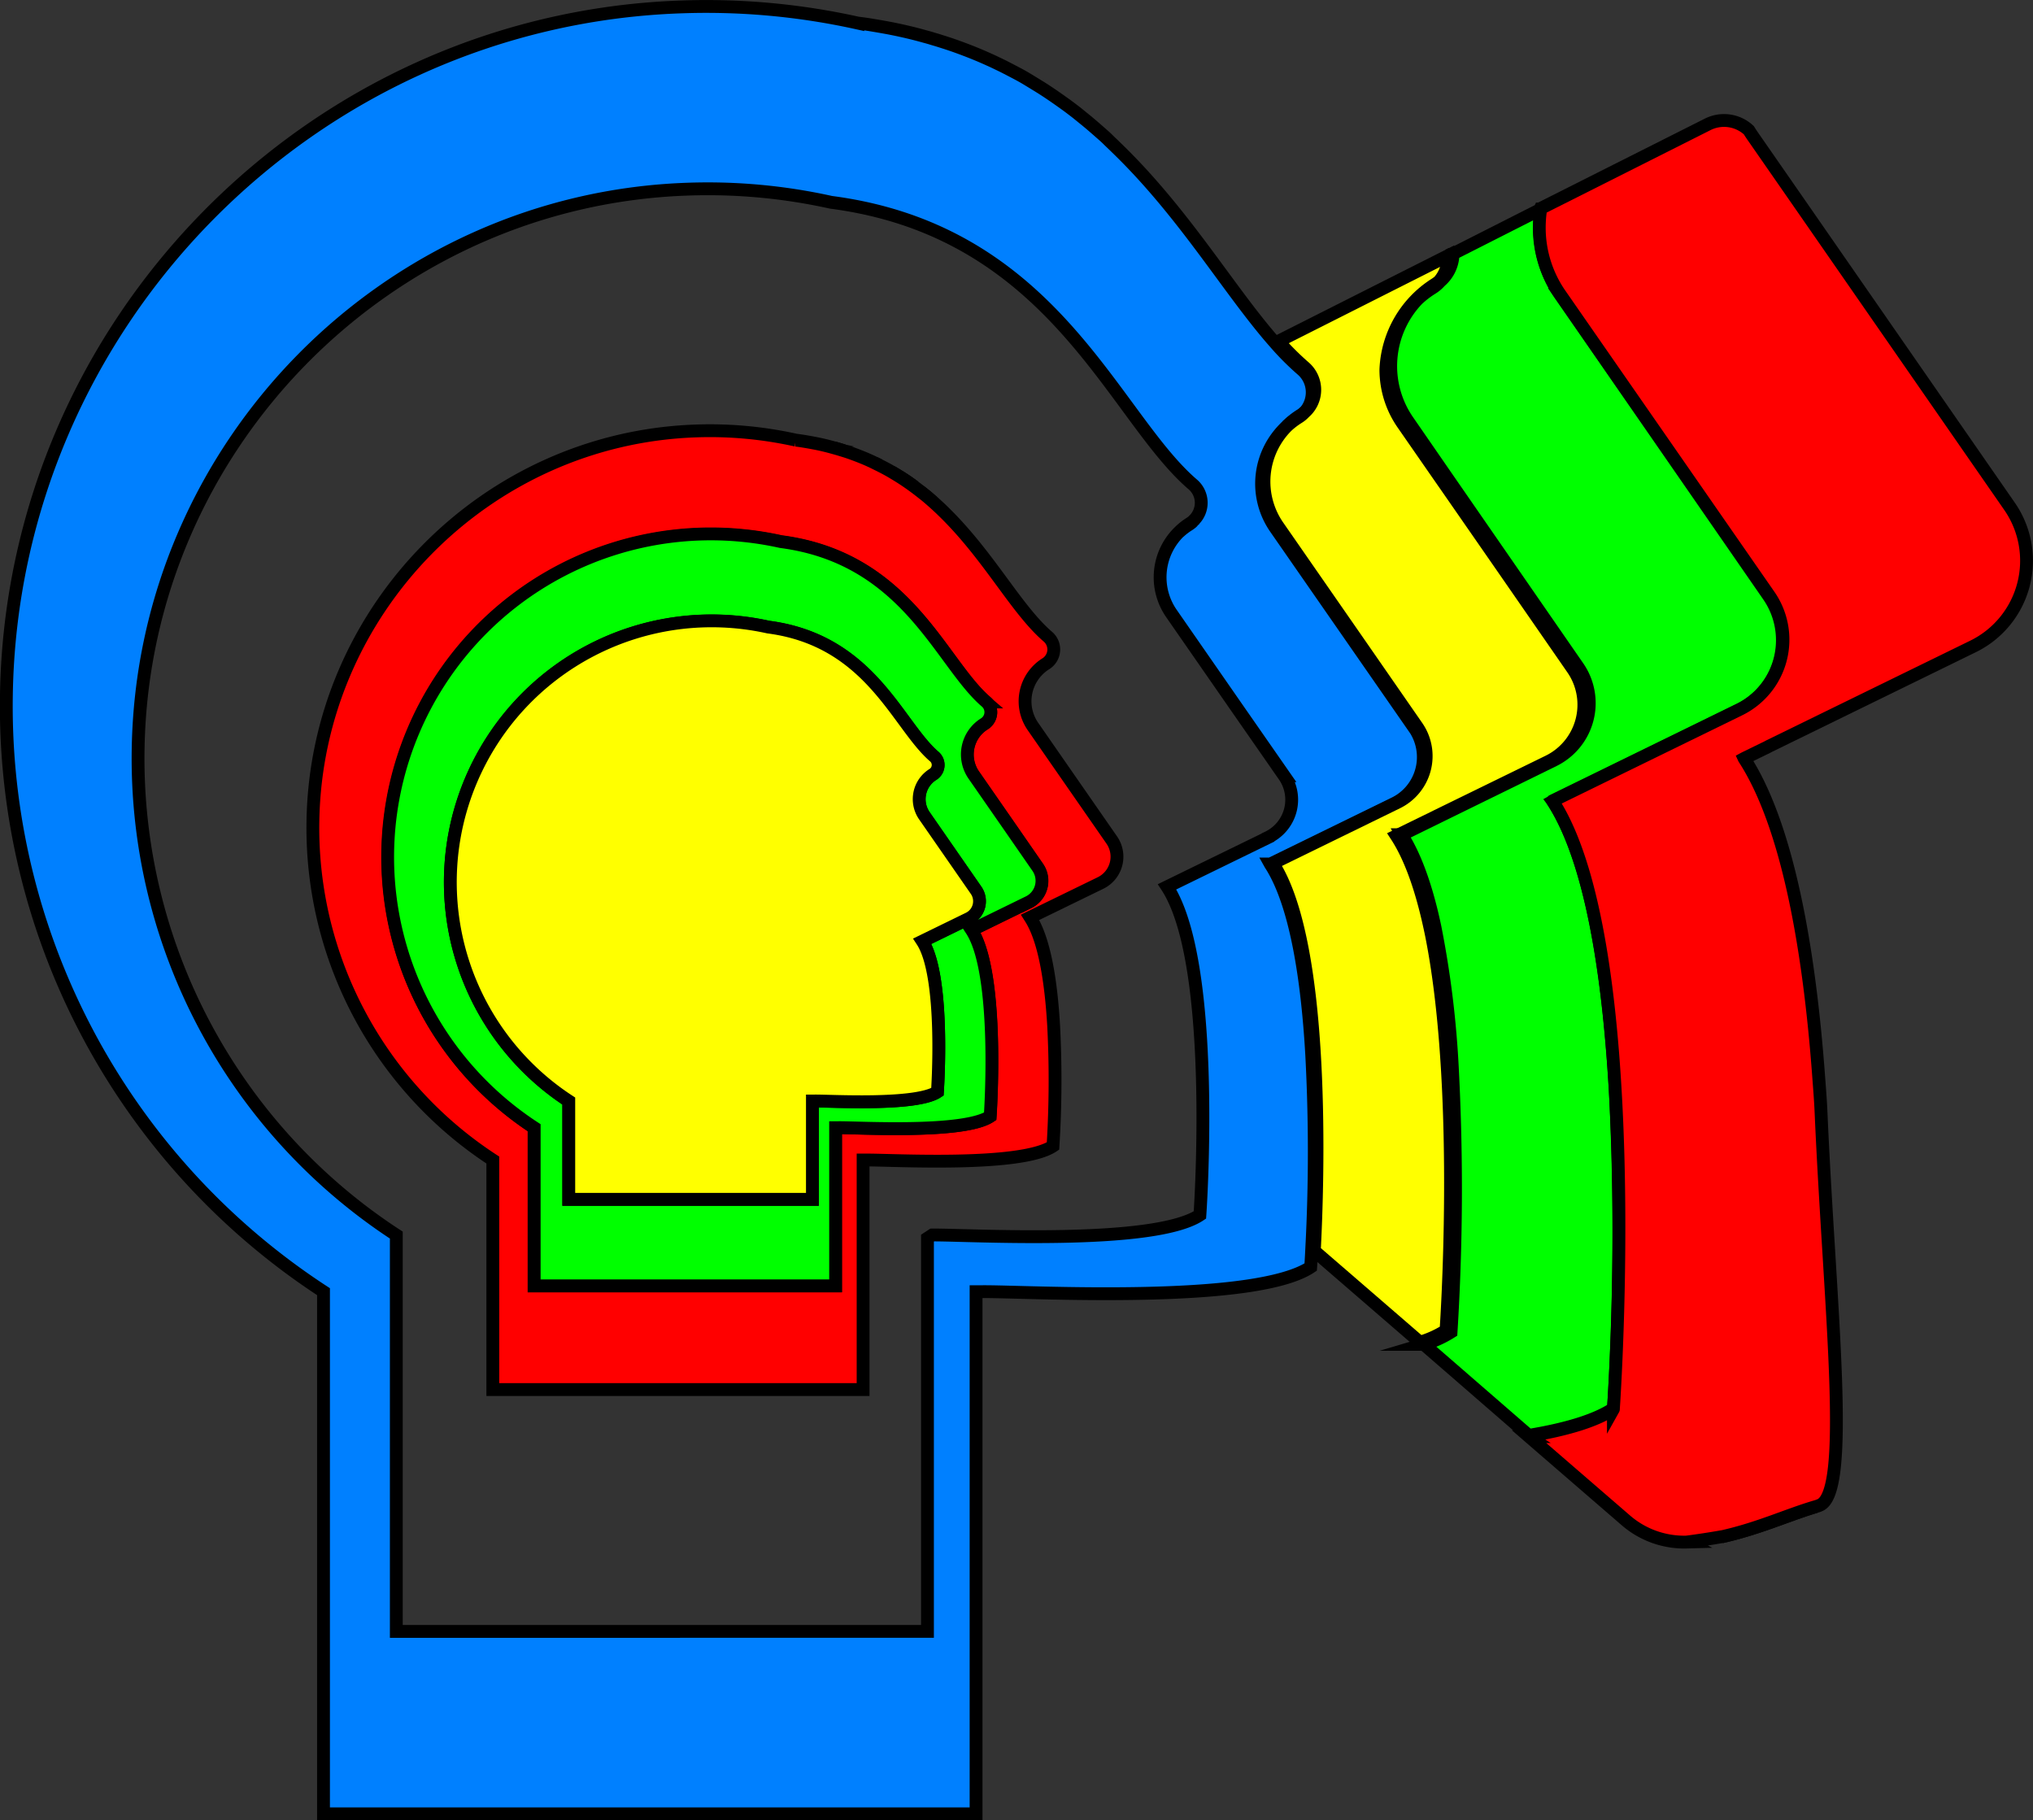 <svg id="Layer_1" data-name="Layer 1" xmlns="http://www.w3.org/2000/svg" viewBox="0 0 475.64 425.85">
  <rect x="0" y="0" width="475.64" height="425.85" fill="#333333" stroke="none"/>
  <title>inner</title>
  <path d="M212.44,153.42c-1.11-.82-2.27-1.62-3.48-2.38C210.17,151.8,211.33,152.59,212.44,153.42Z" transform="translate(1.5 -39.53)" style="fill: none;stroke: #000;stroke-miterlimit: 10;stroke-width: 3px"/>
  <path d="M194,303.41h.64l-.64.42Z" transform="translate(1.5 -39.53)" style="fill: none;stroke: #000;stroke-miterlimit: 10;stroke-width: 3px"/>
  <path d="M189.08,297.11l-.51.33v-.32Z" transform="translate(1.5 -39.53)" style="fill: none;stroke: #000;stroke-miterlimit: 10;stroke-width: 3px"/>
  <path d="M201.2,310.91l-.78.51v-.5Z" transform="translate(1.5 -39.53)" style="fill: none;stroke: #000;stroke-miterlimit: 10;stroke-width: 3px"/>
  <path d="M201.2,310.91l-.78.51v-.5Z" transform="translate(1.5 -39.53)" style="fill: none;stroke: #000;stroke-miterlimit: 10;stroke-width: 3px"/>
  <path d="M194,303.41h.64l-.64.42Z" transform="translate(1.5 -39.53)" style="fill: none;stroke: #000;stroke-miterlimit: 10;stroke-width: 3px"/>
  <path d="M189.08,297.11l-.51.33v-.32Z" transform="translate(1.5 -39.53)" style="fill: none;stroke: #000;stroke-miterlimit: 10;stroke-width: 3px"/>
  <path d="M239.56,254.23l-.07-.11,0,0Z" transform="translate(1.5 -39.53)" style="fill: none;stroke: #000;stroke-miterlimit: 10;stroke-width: 3px"/>
  <path d="M201.2,310.91l-.78.51v-.5Z" transform="translate(1.5 -39.53)" style="fill: none;stroke: #000;stroke-miterlimit: 10;stroke-width: 3px"/>
  <path d="M194,303.41h.64l-.64.42Z" transform="translate(1.5 -39.53)" style="fill: none;stroke: #000;stroke-miterlimit: 10;stroke-width: 3px"/>
  <path d="M189.08,297.11l-.51.33v-.32Z" transform="translate(1.5 -39.53)" style="fill: none;stroke: #000;stroke-miterlimit: 10;stroke-width: 3px"/>
  <path d="M239.56,254.23l-.07-.11,0,0Z" transform="translate(1.5 -39.53)" style="fill: none;stroke: #000;stroke-miterlimit: 10;stroke-width: 3px"/>
  <path d="M201.2,310.91l-.78.51v-.5Z" transform="translate(1.5 -39.53)" style="fill: none;stroke: #000;stroke-miterlimit: 10;stroke-width: 3px"/>
  <path d="M194,303.41h.64l-.64.42Z" transform="translate(1.5 -39.53)" style="fill: none;stroke: #000;stroke-miterlimit: 10;stroke-width: 3px"/>
  <path d="M189.08,297.11l-.51.33v-.32Z" transform="translate(1.5 -39.53)" style="fill: none;stroke: #000;stroke-miterlimit: 10;stroke-width: 3px"/>
  <path d="M239.56,254.23l-.07-.11,0,0Z" transform="translate(1.5 -39.53)" style="fill: none;stroke: #000;stroke-miterlimit: 10;stroke-width: 3px"/>
  <path d="M193.59,144.29c.33.08.67.18,1,.28s.87.26,1.3.4" transform="translate(1.5 -39.53)" style="fill: none;stroke: #000;stroke-miterlimit: 10;stroke-width: 3px"/>
  <path d="M215,155.45c-.41-.36-.84-.7-1.27-1" transform="translate(1.5 -39.53)" style="fill: none;stroke: #000;stroke-miterlimit: 10;stroke-width: 3px"/>
  <path d="M212.44,153.42c-1.11-.83-2.27-1.62-3.48-2.38-.6-.39-1.22-.76-1.85-1.12" transform="translate(1.5 -39.53)" style="fill: none;stroke: #000;stroke-miterlimit: 10;stroke-width: 3px"/>
  <path d="M204.2,148.35c-.33-.17-.67-.34-1-.49" transform="translate(1.5 -39.53)" style="fill: none;stroke: #000;stroke-miterlimit: 10;stroke-width: 3px"/>
  <path d="M215,155.45c.56.46,1.11.92,1.64,1.4" transform="translate(1.5 -39.53)" style="fill: none;stroke: #000;stroke-miterlimit: 10;stroke-width: 3px"/>
  <path d="M201.2,310.91l-.78.51v-.5Z" transform="translate(1.5 -39.53)" style="fill: none;stroke: #000;stroke-miterlimit: 10;stroke-width: 3px"/>
  <path d="M189.08,297.11l-.51.33v-.32Z" transform="translate(1.5 -39.53)" style="fill: none;stroke: #000;stroke-miterlimit: 10;stroke-width: 3px"/>
  <path d="M194.61,303.4l-.64.42v-.41Z" transform="translate(1.5 -39.53)" style="fill: none;stroke: #000;stroke-miterlimit: 10;stroke-width: 3px"/>
  <path d="M194.61,303.4l-.64.42v-.41Z" transform="translate(1.5 -39.53)" style="fill: none;stroke: #000;stroke-miterlimit: 10;stroke-width: 3px"/>
  <path d="M189.08,297.11l-.51.33v-.32Z" transform="translate(1.5 -39.53)" style="fill: none;stroke: #000;stroke-miterlimit: 10;stroke-width: 3px"/>
  <path d="M189.08,297.11l-.51.33v-.32Z" transform="translate(1.5 -39.53)" style="fill: none;stroke: #000;stroke-miterlimit: 10;stroke-width: 3px"/>
  <path d="M189.08,297.11l-.51.33v-.32Z" transform="translate(1.5 -39.53)" style="fill: none;stroke: #000;stroke-miterlimit: 10;stroke-width: 3px"/>
  <path d="M189.08,297.11l-.51.33v-.32Z" transform="translate(1.5 -39.53)" style="fill: none;stroke: #000;stroke-miterlimit: 10;stroke-width: 3px"/>
  <line x1="339.68" y1="59.33" x2="338.75" y2="59.8" style="fill: none;stroke: #000;stroke-miterlimit: 10;stroke-width: 3px"/>
  <polyline points="299.11 79.81 298.35 80.2 281.83 88.54" style="fill: none;stroke: #000;stroke-miterlimit: 10;stroke-width: 3px"/>
  <polyline points="294.35 281.32 306.89 292.17 307.47 292.66" style="fill: none;stroke: #000;stroke-miterlimit: 10;stroke-width: 3px"/>
  <line x1="332.82" y1="314.57" x2="332.19" y2="314.03" style="fill: none;stroke: #000;stroke-miterlimit: 10;stroke-width: 3px"/>
  <path d="M258.57,236l-18.39-26.49a10.35,10.35,0,0,1,3-14.69,3.94,3.94,0,0,0,.48-6.34c-7.47-6.41-13.78-19-24.65-29.49h0c-.38-.38-.77-.74-1.16-1.1s-.78-.71-1.18-1.07h0c-.54-.47-1.08-.94-1.64-1.4h0l-1.27-1c-.43-.33-.87-.67-1.32-1-1.11-.82-2.27-1.62-3.48-2.38-.61-.38-1.22-.75-1.85-1.12s-1.27-.72-1.92-1.06l-1-.51-1-.49q-.51-.26-1-.48c-1-.47-2.11-.92-3.21-1.34s-2-.74-3.08-1.07l-1.3-.4-1-.28c-1.49-.42-3-.79-4.65-1.1-.84-.16-1.69-.31-2.56-.45-.56-.09-1.12-.17-1.69-.24a92.92,92.92,0,0,0-23.31-2.15c-49.19,1.65-88.87,42-89.68,91.25a92.75,92.75,0,0,0,42.09,79.32v53.7h86.63v-53.7h.78c5.71-.07,36.08,1.77,43.65-3.27a248,248,0,0,0,.15-28.16c-.58-10-2.07-20-5.44-25.24h0l-.07-.11,0,0,16.42-8A6.85,6.85,0,0,0,258.57,236Zm-19.39,14.59-13.4,6.55c6.7,10.28,4.36,43.57,4.36,43.57-6.16,4.11-30.88,2.6-35.53,2.66l-.64.42v36.59H123.45v-37A75.61,75.61,0,0,1,181.17,166.3c29.66,3.87,37.4,28.34,48,37.46a3.21,3.21,0,0,1-.39,5.16,8.44,8.44,0,0,0-2.47,12l8.74,12.59h0l6.23,9A5.57,5.57,0,0,1,239.18,250.62Z" transform="translate(1.5 -39.53)" style="fill: red;stroke: #000;stroke-miterlimit: 10;stroke-width: 3px"/>
  <path d="M276.89,162a14.85,14.85,0,0,0-2.51,2,14.83,14.83,0,0,1,2.21-1.69,4.15,4.15,0,0,0,.43-.3l.27-.21,0,0a3.83,3.83,0,0,0,.29-.28A5.46,5.46,0,0,1,276.89,162Zm0,0a14.85,14.85,0,0,0-2.51,2,14.83,14.83,0,0,1,2.21-1.69,4.15,4.15,0,0,0,.43-.3l.27-.21,0,0a3.83,3.83,0,0,0,.29-.28A5.46,5.46,0,0,1,276.89,162Zm0,0a14.85,14.85,0,0,0-2.51,2,14.83,14.83,0,0,1,2.21-1.69,4.15,4.15,0,0,0,.43-.3l.27-.21,0,0a3.83,3.83,0,0,0,.29-.28A5.46,5.46,0,0,1,276.89,162Zm52.44,47.77-32.41-46.68a18.22,18.22,0,0,1,2.66-23.84,17.58,17.58,0,0,1,2.68-2.05,6.76,6.76,0,0,0,1.42-1.17h0a7,7,0,0,0-.58-10,62.79,62.79,0,0,1-6.26-6.27c-10.71-12.1-21.12-30.21-37.18-45.7h0c-.67-.67-1.36-1.3-2-1.94s-1.38-1.25-2.08-1.88h0c-.95-.83-1.9-1.66-2.89-2.47h0l-2.24-1.82c-.75-.58-1.53-1.18-2.32-1.76-2-1.44-4-2.85-6.13-4.19-1.08-.67-2.15-1.32-3.27-2s-2.23-1.26-3.38-1.86l-1.74-.9c-.58-.3-1.18-.58-1.78-.87s-1.2-.58-1.8-.84q-2.74-1.25-5.66-2.36c-1.76-.67-3.56-1.31-5.43-1.89-.75-.25-1.51-.47-2.29-.7-.56-.18-1.14-.34-1.74-.5q-3.94-1.11-8.2-1.94c-1.48-.28-3-.54-4.51-.79q-1.47-.24-3-.42a163.39,163.39,0,0,0-41.08-3.79C71.37,44,1.45,115.21,0,201.93A163.48,163.48,0,0,0,74.19,341.72V463.88H226.86V341.72l1.37,0c10.06-.12,63.58,3.12,76.92-5.76,0,0,.11-1.54.24-4.24a430.62,430.62,0,0,0,0-45.39c-1-17.53-3.65-35.21-9.59-44.48v0a2,2,0,0,1-.12-.19l.07,0,28.93-14.14A12.07,12.07,0,0,0,329.33,209.74Zm-34.17,25.71L271.55,247c8.11,12.44,8.7,44,8.28,62.59-.19,8.45-.6,14.19-.6,14.19-10.86,7.24-54.42,4.58-62.61,4.68l-1.13.74v92H91.22V328.48a133.09,133.09,0,0,1-60.4-113.8C32,144.08,88.92,86.14,159.48,83.78a133.25,133.25,0,0,1,33.45,3.08c39,5.09,56.53,30.44,70.69,49.64,4.8,6.51,9.21,12.31,13.95,16.37a5.66,5.66,0,0,1,.17,8.43l-.14.14a5.46,5.46,0,0,1-.71.53,14.85,14.85,0,0,0-2.51,2l0,0A14.86,14.86,0,0,0,272.53,183l15.4,22.19v0l11,15.81A9.8,9.8,0,0,1,295.16,235.45ZM276.89,162a14.85,14.85,0,0,0-2.51,2,14.83,14.83,0,0,1,2.21-1.69,4.15,4.15,0,0,0,.43-.3l.27-.21,0,0a3.83,3.83,0,0,0,.29-.28A5.46,5.46,0,0,1,276.89,162Zm0,0a14.85,14.85,0,0,0-2.51,2,14.83,14.83,0,0,1,2.21-1.69,4.15,4.15,0,0,0,.43-.3l.27-.21,0,0a3.83,3.83,0,0,0,.29-.28A5.46,5.46,0,0,1,276.89,162Zm0,0a14.85,14.85,0,0,0-2.51,2,14.83,14.83,0,0,1,2.21-1.69,4.15,4.15,0,0,0,.43-.3l.27-.21,0,0a3.83,3.83,0,0,0,.29-.28A5.46,5.46,0,0,1,276.89,162Zm0,0a14.85,14.85,0,0,0-2.51,2,14.83,14.83,0,0,1,2.21-1.69,4.15,4.15,0,0,0,.43-.3l.27-.21,0,0a3.83,3.83,0,0,0,.29-.28A5.46,5.46,0,0,1,276.89,162Z" transform="translate(1.5 -39.53)" style="fill: #0080ff;stroke: #000;stroke-miterlimit: 10;stroke-width: 3px"/>
  <path d="M401.34,399.06c8.82-2,15.23-5,22-7.06" transform="translate(1.5 -39.53)" style="fill: #0080ff;stroke: #000;stroke-miterlimit: 10;stroke-width: 3px"/>
  <path d="M302.85,136.61a17.77,17.77,0,0,0-3.27,2.61,17.58,17.58,0,0,1,2.68-2.05,6.76,6.76,0,0,0,1.42-1.17A6.58,6.58,0,0,1,302.85,136.61Zm31,94.46v-.23l-8.66,4.23c3.52,5.4,6.1,13.19,8,22.21l.1-3.74c-1.77-7.38-4.08-13.75-7.06-18.41v0c0-.09-.1-.15-.15-.24l.09,0Zm.3-125a22.5,22.5,0,0,0-4.32,3.5,21.74,21.74,0,0,1,3.42-2.61,8.4,8.4,0,0,0,1.91-1.62A8.4,8.4,0,0,1,334.15,106ZM327.56,138a22.49,22.49,0,0,1,2.27-28.43,22.44,22.44,0,0,0-7.12,16.41,22.21,22.21,0,0,0,4,12.74l9.2,13.26.05-1.91Zm7.6-32.66a8.5,8.5,0,0,0,2-2.46l.06-2.32A8.5,8.5,0,0,1,335.16,105.3Zm32.38,90.25-30.77-44.32,0,1.9,13.18,19v0L366.45,196a14.79,14.79,0,0,1-5.66,21.7l-26.15,12.78v.23l27.2-13.29A14.87,14.87,0,0,0,367.54,195.55ZM338,290a227.7,227.7,0,0,0-4.1-33.49l-.11,4.13c6.72,36.62,2.95,90.14,2.95,90.14a24.22,24.22,0,0,1-5.44,2.56l0,.76a25.8,25.8,0,0,0,6.39-2.88A537.65,537.65,0,0,0,338,290Zm-3.89-184a22.5,22.5,0,0,0-4.32,3.5,21.74,21.74,0,0,1,3.42-2.61,8.4,8.4,0,0,0,1.91-1.62A8.4,8.4,0,0,1,334.15,106Z" transform="translate(1.5 -39.53)" style="fill: red;stroke: #000;stroke-miterlimit: 10;stroke-width: 3px"/>
  <path d="M360.79,217.67l-26.15,12.78-.78.39-8.66,4.23c3.52,5.4,6.1,13.19,8,22.21.24,1.1.45,2.22.66,3.36,6.72,36.62,2.95,90.14,2.95,90.14a24.22,24.22,0,0,1-5.44,2.56l-.65.22L306,332.19c.82-15.51,2.78-71.51-9.71-90.69l29.13-14.24A12.1,12.1,0,0,0,330,209.5L316.48,190v0l-19-27.37a18.33,18.33,0,0,1,2.1-23.39,17.58,17.58,0,0,1,2.68-2.05,6.76,6.76,0,0,0,1.42-1.17h0a7,7,0,0,0,0-10.59,64.28,64.28,0,0,1-6.08-6.06l39.64-20,0,1.19a8.5,8.5,0,0,1-2.06,4.78,8.4,8.4,0,0,1-1,.73,24.84,24.84,0,0,0-11.44,19.91,22.21,22.21,0,0,0,4,12.74l9.2,13.26.83,1.19,13.18,19v0L366.45,196A14.79,14.79,0,0,1,360.79,217.67Z" transform="translate(1.5 -39.53)" style="fill: #ff0;stroke: #000;stroke-miterlimit: 10;stroke-width: 3px"/>
  <path d="M407.12,204.64c-.36.22-.72.44-1.1.64-.21.12-.43.23-.65.34l-.78.38-42.68,20.92-.11.06a2.9,2.9,0,0,1,.19.29v0c8.92,14,12.87,40.61,14.4,67a661.34,661.34,0,0,1-.4,74.78c-4.27,2.85-11.29,4.88-19.83,6.29l-24.54-21.3a25.8,25.8,0,0,0,6.37-2.88,540.21,540.21,0,0,0,.33-61.21,229.09,229.09,0,0,0-4.09-33.49c-.21-1-.44-2-.67-3-1.76-7.38-4.06-13.75-7-18.41v0c0-.09-.1-.15-.15-.24l.09,0,7.67-3.76.79-.39L362,217.4a14.9,14.9,0,0,0,5.68-21.84l-30.66-44.31-.83-1.2L327.87,138a22.56,22.56,0,0,1,2.27-28.43,21.56,21.56,0,0,1,3.4-2.61,8.4,8.4,0,0,0,1.91-1.62,8.54,8.54,0,0,0,3-6.44l20.65-10.47a27.35,27.35,0,0,0,4.53,20.18l48.66,70.34A18.23,18.23,0,0,1,407.12,204.64Z" transform="translate(1.5 -39.53)" style="fill: lime;stroke: #000;stroke-miterlimit: 10;stroke-width: 3px"/>
  <path d="M460.1,190.77,412.38,214.1c-.32.18-.64.35-1,.51l-4.69,2.29-.13.07c.06.13.16.22.23.36v0c10,15.67,15,44.28,17.19,73.84.21,2.85.45,5.72.57,8.58,2,45.62,7.24,89.6-.49,92,0,0,0,0-.08.05l-.65.2c-6.79,2-13.2,5.09-22,7.06l-.11,0c-2.59.46-5.3.87-8.11,1.24a20.85,20.85,0,0,1-14.19-5.05l-22.69-19.62a.09.09,0,0,1,0-.15c8.5-1.42,15.47-3.43,19.74-6.27a.06.06,0,0,0,0-.06c.16-2.28,7.41-108.86-14.18-142.16a.09.09,0,0,1,0-.12l43.67-21.35a18.18,18.18,0,0,0,6.95-26.68l-20.34-29.3v0l-28.55-41.12a27.33,27.33,0,0,1-4.89-15.67,28.4,28.4,0,0,1,.35-4.41.15.15,0,0,1,0-.06L398,68.64A8.52,8.52,0,0,1,407.66,70c.31.51.64,1,1,1.52l12.93,18.62L468.66,158A22.33,22.33,0,0,1,460.1,190.77Z" transform="translate(1.5 -39.53)" style="fill: red;stroke: #000;stroke-miterlimit: 10;stroke-width: 3px"/>
  <path d="M241.31,242.45l-6.23-9h0l-8.74-12.59a8.44,8.44,0,0,1,2.47-12,3.21,3.21,0,0,0,.39-5.16c-10.63-9.12-18.37-33.59-48-37.46a75.6,75.6,0,0,0-57.72,137.11v37H194v-37h.64c4.65-.06,29.37,1.45,35.53-2.66,0,0,2.34-33.29-4.36-43.57l13.4-6.55A5.57,5.57,0,0,0,241.31,242.45Zm-16.18,12-10.84,5.29c5.42,8.32,3.53,35.24,3.53,35.24-5,3.32-25,2.1-28.74,2.15l-.51.33v22.68h-57v-23a61.14,61.14,0,0,1,46.67-110.88c24,3.13,30.25,22.92,38.84,30.29a2.6,2.6,0,0,1-.31,4.18,6.81,6.81,0,0,0-2,9.67l12.1,17.44A4.51,4.51,0,0,1,225.13,254.43Z" transform="translate(1.5 -39.53)" style="fill: lime;stroke: #000;stroke-miterlimit: 10;stroke-width: 3px"/>
  <path d="M225.13,254.43l-10.84,5.29c5.42,8.32,3.53,35.24,3.53,35.24-5,3.32-25,2.1-28.74,2.15h-.51v23h-57v-23a61.14,61.14,0,0,1,46.67-110.88c24,3.13,30.25,22.92,38.84,30.29a2.6,2.6,0,0,1-.31,4.18,6.81,6.81,0,0,0-2,9.67l12.1,17.44A4.51,4.51,0,0,1,225.13,254.43Z" transform="translate(1.5 -39.53)" style="fill: #ff0;stroke: #000;stroke-miterlimit: 10;stroke-width: 3px"/>
</svg>

